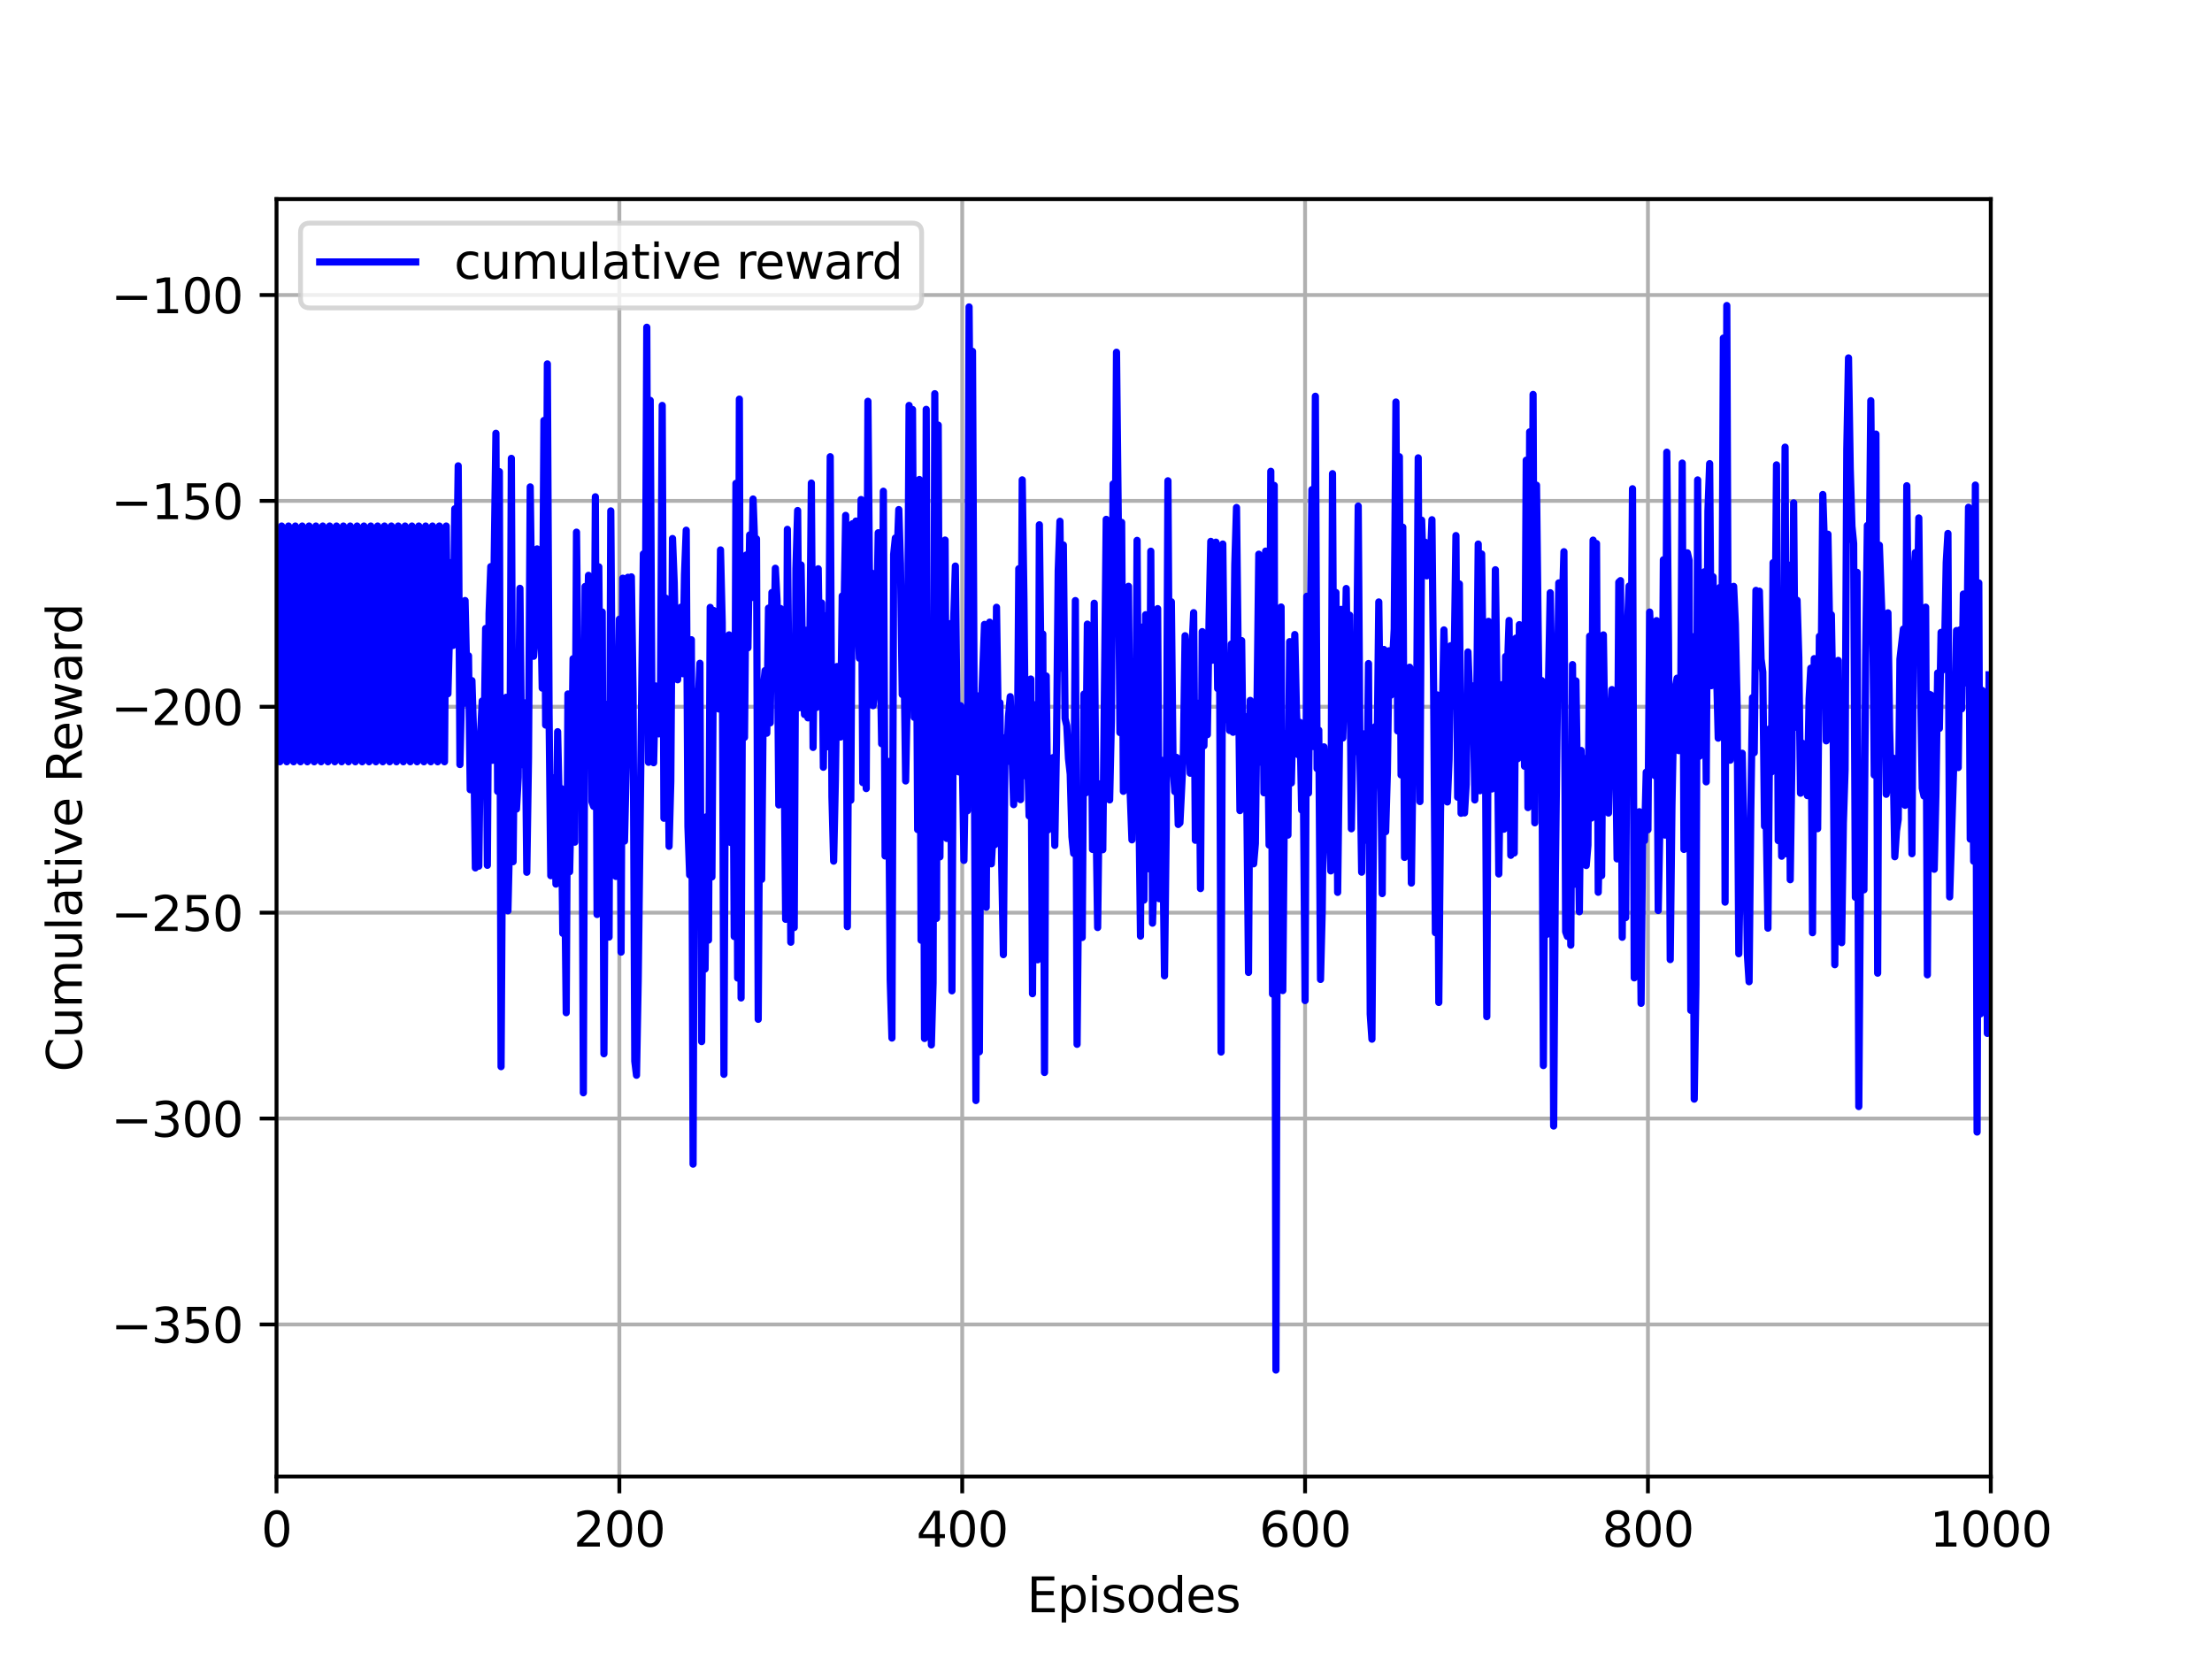 <?xml version="1.0" encoding="utf-8" standalone="no"?>
<!DOCTYPE svg PUBLIC "-//W3C//DTD SVG 1.1//EN"
  "http://www.w3.org/Graphics/SVG/1.1/DTD/svg11.dtd">
<svg height="345.6pt" version="1.1" viewBox="0 0 460.8 345.6" width="460.8pt" xmlns="http://www.w3.org/2000/svg" xmlns:xlink="http://www.w3.org/1999/xlink">
 <defs>
  <style type="text/css">*{stroke-linecap:butt;stroke-linejoin:round;}</style>
 </defs>
 <g id="figure_1">
  <g id="patch_1">
   <path d="M 0 345.6 
L 460.8 345.6 
L 460.8 0 
L 0 0 
z
" style="fill:#ffffff;"/>
  </g>
  <g id="axes_1">
   <g id="patch_2">
    <path d="M 57.6 307.584 
L 414.72 307.584 
L 414.72 41.472 
L 57.6 41.472 
z
" style="fill:#ffffff;"/>
   </g>
   <g id="matplotlib.axis_1">
    <g id="xtick_1">
     <g id="line2d_1">
      <path clip-path="url(#p84285ebdb0)" d="M 57.6 307.584 
L 57.6 41.472 
" style="fill:none;stroke:#b0b0b0;stroke-linecap:square;stroke-width:0.8;"/>
     </g>
     <g id="line2d_2">
      <defs>
       <path d="M 0 0 
L 0 3.5 
" id="m66064dd5fe" style="stroke:#000000;stroke-width:0.8;"/>
      </defs>
      <g>
       <use style="stroke:#000000;stroke-width:0.8;" x="57.6" xlink:href="#m66064dd5fe" y="307.584"/>
      </g>
     </g>
     <g id="text_1">
      <!-- 0 -->
      <g transform="translate(54.419 322.182)scale(0.1 -0.1)">
       <defs>
        <path d="M 2034 4250 
Q 1547 4250 1301 3770 
Q 1056 3291 1056 2328 
Q 1056 1369 1301 889 
Q 1547 409 2034 409 
Q 2525 409 2770 889 
Q 3016 1369 3016 2328 
Q 3016 3291 2770 3770 
Q 2525 4250 2034 4250 
z
M 2034 4750 
Q 2819 4750 3233 4129 
Q 3647 3509 3647 2328 
Q 3647 1150 3233 529 
Q 2819 -91 2034 -91 
Q 1250 -91 836 529 
Q 422 1150 422 2328 
Q 422 3509 836 4129 
Q 1250 4750 2034 4750 
z
" id="DejaVuSans-30" transform="scale(0.016)"/>
       </defs>
       <use xlink:href="#DejaVuSans-30"/>
      </g>
     </g>
    </g>
    <g id="xtick_2">
     <g id="line2d_3">
      <path clip-path="url(#p84285ebdb0)" d="M 129.024 307.584 
L 129.024 41.472 
" style="fill:none;stroke:#b0b0b0;stroke-linecap:square;stroke-width:0.8;"/>
     </g>
     <g id="line2d_4">
      <g>
       <use style="stroke:#000000;stroke-width:0.8;" x="129.024" xlink:href="#m66064dd5fe" y="307.584"/>
      </g>
     </g>
     <g id="text_2">
      <!-- 200 -->
      <g transform="translate(119.48 322.182)scale(0.1 -0.1)">
       <defs>
        <path d="M 1228 531 
L 3431 531 
L 3431 0 
L 469 0 
L 469 531 
Q 828 903 1448 1529 
Q 2069 2156 2228 2338 
Q 2531 2678 2651 2914 
Q 2772 3150 2772 3378 
Q 2772 3750 2511 3984 
Q 2250 4219 1831 4219 
Q 1534 4219 1204 4116 
Q 875 4013 500 3803 
L 500 4441 
Q 881 4594 1212 4672 
Q 1544 4750 1819 4750 
Q 2544 4750 2975 4387 
Q 3406 4025 3406 3419 
Q 3406 3131 3298 2873 
Q 3191 2616 2906 2266 
Q 2828 2175 2409 1742 
Q 1991 1309 1228 531 
z
" id="DejaVuSans-32" transform="scale(0.016)"/>
       </defs>
       <use xlink:href="#DejaVuSans-32"/>
       <use x="63.623" xlink:href="#DejaVuSans-30"/>
       <use x="127.246" xlink:href="#DejaVuSans-30"/>
      </g>
     </g>
    </g>
    <g id="xtick_3">
     <g id="line2d_5">
      <path clip-path="url(#p84285ebdb0)" d="M 200.448 307.584 
L 200.448 41.472 
" style="fill:none;stroke:#b0b0b0;stroke-linecap:square;stroke-width:0.8;"/>
     </g>
     <g id="line2d_6">
      <g>
       <use style="stroke:#000000;stroke-width:0.8;" x="200.448" xlink:href="#m66064dd5fe" y="307.584"/>
      </g>
     </g>
     <g id="text_3">
      <!-- 400 -->
      <g transform="translate(190.904 322.182)scale(0.1 -0.1)">
       <defs>
        <path d="M 2419 4116 
L 825 1625 
L 2419 1625 
L 2419 4116 
z
M 2253 4666 
L 3047 4666 
L 3047 1625 
L 3713 1625 
L 3713 1100 
L 3047 1100 
L 3047 0 
L 2419 0 
L 2419 1100 
L 313 1100 
L 313 1709 
L 2253 4666 
z
" id="DejaVuSans-34" transform="scale(0.016)"/>
       </defs>
       <use xlink:href="#DejaVuSans-34"/>
       <use x="63.623" xlink:href="#DejaVuSans-30"/>
       <use x="127.246" xlink:href="#DejaVuSans-30"/>
      </g>
     </g>
    </g>
    <g id="xtick_4">
     <g id="line2d_7">
      <path clip-path="url(#p84285ebdb0)" d="M 271.872 307.584 
L 271.872 41.472 
" style="fill:none;stroke:#b0b0b0;stroke-linecap:square;stroke-width:0.8;"/>
     </g>
     <g id="line2d_8">
      <g>
       <use style="stroke:#000000;stroke-width:0.8;" x="271.872" xlink:href="#m66064dd5fe" y="307.584"/>
      </g>
     </g>
     <g id="text_4">
      <!-- 600 -->
      <g transform="translate(262.328 322.182)scale(0.1 -0.1)">
       <defs>
        <path d="M 2113 2584 
Q 1688 2584 1439 2293 
Q 1191 2003 1191 1497 
Q 1191 994 1439 701 
Q 1688 409 2113 409 
Q 2538 409 2786 701 
Q 3034 994 3034 1497 
Q 3034 2003 2786 2293 
Q 2538 2584 2113 2584 
z
M 3366 4563 
L 3366 3988 
Q 3128 4100 2886 4159 
Q 2644 4219 2406 4219 
Q 1781 4219 1451 3797 
Q 1122 3375 1075 2522 
Q 1259 2794 1537 2939 
Q 1816 3084 2150 3084 
Q 2853 3084 3261 2657 
Q 3669 2231 3669 1497 
Q 3669 778 3244 343 
Q 2819 -91 2113 -91 
Q 1303 -91 875 529 
Q 447 1150 447 2328 
Q 447 3434 972 4092 
Q 1497 4750 2381 4750 
Q 2619 4750 2861 4703 
Q 3103 4656 3366 4563 
z
" id="DejaVuSans-36" transform="scale(0.016)"/>
       </defs>
       <use xlink:href="#DejaVuSans-36"/>
       <use x="63.623" xlink:href="#DejaVuSans-30"/>
       <use x="127.246" xlink:href="#DejaVuSans-30"/>
      </g>
     </g>
    </g>
    <g id="xtick_5">
     <g id="line2d_9">
      <path clip-path="url(#p84285ebdb0)" d="M 343.296 307.584 
L 343.296 41.472 
" style="fill:none;stroke:#b0b0b0;stroke-linecap:square;stroke-width:0.8;"/>
     </g>
     <g id="line2d_10">
      <g>
       <use style="stroke:#000000;stroke-width:0.8;" x="343.296" xlink:href="#m66064dd5fe" y="307.584"/>
      </g>
     </g>
     <g id="text_5">
      <!-- 800 -->
      <g transform="translate(333.752 322.182)scale(0.1 -0.1)">
       <defs>
        <path d="M 2034 2216 
Q 1584 2216 1326 1975 
Q 1069 1734 1069 1313 
Q 1069 891 1326 650 
Q 1584 409 2034 409 
Q 2484 409 2743 651 
Q 3003 894 3003 1313 
Q 3003 1734 2745 1975 
Q 2488 2216 2034 2216 
z
M 1403 2484 
Q 997 2584 770 2862 
Q 544 3141 544 3541 
Q 544 4100 942 4425 
Q 1341 4750 2034 4750 
Q 2731 4750 3128 4425 
Q 3525 4100 3525 3541 
Q 3525 3141 3298 2862 
Q 3072 2584 2669 2484 
Q 3125 2378 3379 2068 
Q 3634 1759 3634 1313 
Q 3634 634 3220 271 
Q 2806 -91 2034 -91 
Q 1263 -91 848 271 
Q 434 634 434 1313 
Q 434 1759 690 2068 
Q 947 2378 1403 2484 
z
M 1172 3481 
Q 1172 3119 1398 2916 
Q 1625 2713 2034 2713 
Q 2441 2713 2670 2916 
Q 2900 3119 2900 3481 
Q 2900 3844 2670 4047 
Q 2441 4250 2034 4250 
Q 1625 4250 1398 4047 
Q 1172 3844 1172 3481 
z
" id="DejaVuSans-38" transform="scale(0.016)"/>
       </defs>
       <use xlink:href="#DejaVuSans-38"/>
       <use x="63.623" xlink:href="#DejaVuSans-30"/>
       <use x="127.246" xlink:href="#DejaVuSans-30"/>
      </g>
     </g>
    </g>
    <g id="xtick_6">
     <g id="line2d_11">
      <path clip-path="url(#p84285ebdb0)" d="M 414.72 307.584 
L 414.72 41.472 
" style="fill:none;stroke:#b0b0b0;stroke-linecap:square;stroke-width:0.8;"/>
     </g>
     <g id="line2d_12">
      <g>
       <use style="stroke:#000000;stroke-width:0.8;" x="414.72" xlink:href="#m66064dd5fe" y="307.584"/>
      </g>
     </g>
     <g id="text_6">
      <!-- 1000 -->
      <g transform="translate(401.995 322.182)scale(0.1 -0.1)">
       <defs>
        <path d="M 794 531 
L 1825 531 
L 1825 4091 
L 703 3866 
L 703 4441 
L 1819 4666 
L 2450 4666 
L 2450 531 
L 3481 531 
L 3481 0 
L 794 0 
L 794 531 
z
" id="DejaVuSans-31" transform="scale(0.016)"/>
       </defs>
       <use xlink:href="#DejaVuSans-31"/>
       <use x="63.623" xlink:href="#DejaVuSans-30"/>
       <use x="127.246" xlink:href="#DejaVuSans-30"/>
       <use x="190.869" xlink:href="#DejaVuSans-30"/>
      </g>
     </g>
    </g>
    <g id="text_7">
     <!-- Episodes -->
     <g transform="translate(213.918 335.861)scale(0.1 -0.1)">
      <defs>
       <path d="M 628 4666 
L 3578 4666 
L 3578 4134 
L 1259 4134 
L 1259 2753 
L 3481 2753 
L 3481 2222 
L 1259 2222 
L 1259 531 
L 3634 531 
L 3634 0 
L 628 0 
L 628 4666 
z
" id="DejaVuSans-45" transform="scale(0.016)"/>
       <path d="M 1159 525 
L 1159 -1331 
L 581 -1331 
L 581 3500 
L 1159 3500 
L 1159 2969 
Q 1341 3281 1617 3432 
Q 1894 3584 2278 3584 
Q 2916 3584 3314 3078 
Q 3713 2572 3713 1747 
Q 3713 922 3314 415 
Q 2916 -91 2278 -91 
Q 1894 -91 1617 61 
Q 1341 213 1159 525 
z
M 3116 1747 
Q 3116 2381 2855 2742 
Q 2594 3103 2138 3103 
Q 1681 3103 1420 2742 
Q 1159 2381 1159 1747 
Q 1159 1113 1420 752 
Q 1681 391 2138 391 
Q 2594 391 2855 752 
Q 3116 1113 3116 1747 
z
" id="DejaVuSans-70" transform="scale(0.016)"/>
       <path d="M 603 3500 
L 1178 3500 
L 1178 0 
L 603 0 
L 603 3500 
z
M 603 4863 
L 1178 4863 
L 1178 4134 
L 603 4134 
L 603 4863 
z
" id="DejaVuSans-69" transform="scale(0.016)"/>
       <path d="M 2834 3397 
L 2834 2853 
Q 2591 2978 2328 3040 
Q 2066 3103 1784 3103 
Q 1356 3103 1142 2972 
Q 928 2841 928 2578 
Q 928 2378 1081 2264 
Q 1234 2150 1697 2047 
L 1894 2003 
Q 2506 1872 2764 1633 
Q 3022 1394 3022 966 
Q 3022 478 2636 193 
Q 2250 -91 1575 -91 
Q 1294 -91 989 -36 
Q 684 19 347 128 
L 347 722 
Q 666 556 975 473 
Q 1284 391 1588 391 
Q 1994 391 2212 530 
Q 2431 669 2431 922 
Q 2431 1156 2273 1281 
Q 2116 1406 1581 1522 
L 1381 1569 
Q 847 1681 609 1914 
Q 372 2147 372 2553 
Q 372 3047 722 3315 
Q 1072 3584 1716 3584 
Q 2034 3584 2315 3537 
Q 2597 3491 2834 3397 
z
" id="DejaVuSans-73" transform="scale(0.016)"/>
       <path d="M 1959 3097 
Q 1497 3097 1228 2736 
Q 959 2375 959 1747 
Q 959 1119 1226 758 
Q 1494 397 1959 397 
Q 2419 397 2687 759 
Q 2956 1122 2956 1747 
Q 2956 2369 2687 2733 
Q 2419 3097 1959 3097 
z
M 1959 3584 
Q 2709 3584 3137 3096 
Q 3566 2609 3566 1747 
Q 3566 888 3137 398 
Q 2709 -91 1959 -91 
Q 1206 -91 779 398 
Q 353 888 353 1747 
Q 353 2609 779 3096 
Q 1206 3584 1959 3584 
z
" id="DejaVuSans-6f" transform="scale(0.016)"/>
       <path d="M 2906 2969 
L 2906 4863 
L 3481 4863 
L 3481 0 
L 2906 0 
L 2906 525 
Q 2725 213 2448 61 
Q 2172 -91 1784 -91 
Q 1150 -91 751 415 
Q 353 922 353 1747 
Q 353 2572 751 3078 
Q 1150 3584 1784 3584 
Q 2172 3584 2448 3432 
Q 2725 3281 2906 2969 
z
M 947 1747 
Q 947 1113 1208 752 
Q 1469 391 1925 391 
Q 2381 391 2643 752 
Q 2906 1113 2906 1747 
Q 2906 2381 2643 2742 
Q 2381 3103 1925 3103 
Q 1469 3103 1208 2742 
Q 947 2381 947 1747 
z
" id="DejaVuSans-64" transform="scale(0.016)"/>
       <path d="M 3597 1894 
L 3597 1613 
L 953 1613 
Q 991 1019 1311 708 
Q 1631 397 2203 397 
Q 2534 397 2845 478 
Q 3156 559 3463 722 
L 3463 178 
Q 3153 47 2828 -22 
Q 2503 -91 2169 -91 
Q 1331 -91 842 396 
Q 353 884 353 1716 
Q 353 2575 817 3079 
Q 1281 3584 2069 3584 
Q 2775 3584 3186 3129 
Q 3597 2675 3597 1894 
z
M 3022 2063 
Q 3016 2534 2758 2815 
Q 2500 3097 2075 3097 
Q 1594 3097 1305 2825 
Q 1016 2553 972 2059 
L 3022 2063 
z
" id="DejaVuSans-65" transform="scale(0.016)"/>
      </defs>
      <use xlink:href="#DejaVuSans-45"/>
      <use x="63.184" xlink:href="#DejaVuSans-70"/>
      <use x="126.66" xlink:href="#DejaVuSans-69"/>
      <use x="154.443" xlink:href="#DejaVuSans-73"/>
      <use x="206.543" xlink:href="#DejaVuSans-6f"/>
      <use x="267.725" xlink:href="#DejaVuSans-64"/>
      <use x="331.201" xlink:href="#DejaVuSans-65"/>
      <use x="392.725" xlink:href="#DejaVuSans-73"/>
     </g>
    </g>
   </g>
   <g id="matplotlib.axis_2">
    <g id="ytick_1">
     <g id="line2d_13">
      <path clip-path="url(#p84285ebdb0)" d="M 57.6 275.905 
L 414.72 275.905 
" style="fill:none;stroke:#b0b0b0;stroke-linecap:square;stroke-width:0.8;"/>
     </g>
     <g id="line2d_14">
      <defs>
       <path d="M 0 0 
L -3.5 0 
" id="m0792a0fee2" style="stroke:#000000;stroke-width:0.8;"/>
      </defs>
      <g>
       <use style="stroke:#000000;stroke-width:0.8;" x="57.6" xlink:href="#m0792a0fee2" y="275.905"/>
      </g>
     </g>
     <g id="text_8">
      <!-- −350 -->
      <g transform="translate(23.133 279.704)scale(0.1 -0.1)">
       <defs>
        <path d="M 678 2272 
L 4684 2272 
L 4684 1741 
L 678 1741 
L 678 2272 
z
" id="DejaVuSans-2212" transform="scale(0.016)"/>
        <path d="M 2597 2516 
Q 3050 2419 3304 2112 
Q 3559 1806 3559 1356 
Q 3559 666 3084 287 
Q 2609 -91 1734 -91 
Q 1441 -91 1130 -33 
Q 819 25 488 141 
L 488 750 
Q 750 597 1062 519 
Q 1375 441 1716 441 
Q 2309 441 2620 675 
Q 2931 909 2931 1356 
Q 2931 1769 2642 2001 
Q 2353 2234 1838 2234 
L 1294 2234 
L 1294 2753 
L 1863 2753 
Q 2328 2753 2575 2939 
Q 2822 3125 2822 3475 
Q 2822 3834 2567 4026 
Q 2313 4219 1838 4219 
Q 1578 4219 1281 4162 
Q 984 4106 628 3988 
L 628 4550 
Q 988 4650 1302 4700 
Q 1616 4750 1894 4750 
Q 2613 4750 3031 4423 
Q 3450 4097 3450 3541 
Q 3450 3153 3228 2886 
Q 3006 2619 2597 2516 
z
" id="DejaVuSans-33" transform="scale(0.016)"/>
        <path d="M 691 4666 
L 3169 4666 
L 3169 4134 
L 1269 4134 
L 1269 2991 
Q 1406 3038 1543 3061 
Q 1681 3084 1819 3084 
Q 2600 3084 3056 2656 
Q 3513 2228 3513 1497 
Q 3513 744 3044 326 
Q 2575 -91 1722 -91 
Q 1428 -91 1123 -41 
Q 819 9 494 109 
L 494 744 
Q 775 591 1075 516 
Q 1375 441 1709 441 
Q 2250 441 2565 725 
Q 2881 1009 2881 1497 
Q 2881 1984 2565 2268 
Q 2250 2553 1709 2553 
Q 1456 2553 1204 2497 
Q 953 2441 691 2322 
L 691 4666 
z
" id="DejaVuSans-35" transform="scale(0.016)"/>
       </defs>
       <use xlink:href="#DejaVuSans-2212"/>
       <use x="83.789" xlink:href="#DejaVuSans-33"/>
       <use x="147.412" xlink:href="#DejaVuSans-35"/>
       <use x="211.035" xlink:href="#DejaVuSans-30"/>
      </g>
     </g>
    </g>
    <g id="ytick_2">
     <g id="line2d_15">
      <path clip-path="url(#p84285ebdb0)" d="M 57.6 233.015 
L 414.72 233.015 
" style="fill:none;stroke:#b0b0b0;stroke-linecap:square;stroke-width:0.8;"/>
     </g>
     <g id="line2d_16">
      <g>
       <use style="stroke:#000000;stroke-width:0.8;" x="57.6" xlink:href="#m0792a0fee2" y="233.015"/>
      </g>
     </g>
     <g id="text_9">
      <!-- −300 -->
      <g transform="translate(23.133 236.814)scale(0.1 -0.1)">
       <use xlink:href="#DejaVuSans-2212"/>
       <use x="83.789" xlink:href="#DejaVuSans-33"/>
       <use x="147.412" xlink:href="#DejaVuSans-30"/>
       <use x="211.035" xlink:href="#DejaVuSans-30"/>
      </g>
     </g>
    </g>
    <g id="ytick_3">
     <g id="line2d_17">
      <path clip-path="url(#p84285ebdb0)" d="M 57.6 190.125 
L 414.72 190.125 
" style="fill:none;stroke:#b0b0b0;stroke-linecap:square;stroke-width:0.8;"/>
     </g>
     <g id="line2d_18">
      <g>
       <use style="stroke:#000000;stroke-width:0.8;" x="57.6" xlink:href="#m0792a0fee2" y="190.125"/>
      </g>
     </g>
     <g id="text_10">
      <!-- −250 -->
      <g transform="translate(23.133 193.925)scale(0.1 -0.1)">
       <use xlink:href="#DejaVuSans-2212"/>
       <use x="83.789" xlink:href="#DejaVuSans-32"/>
       <use x="147.412" xlink:href="#DejaVuSans-35"/>
       <use x="211.035" xlink:href="#DejaVuSans-30"/>
      </g>
     </g>
    </g>
    <g id="ytick_4">
     <g id="line2d_19">
      <path clip-path="url(#p84285ebdb0)" d="M 57.6 147.236 
L 414.72 147.236 
" style="fill:none;stroke:#b0b0b0;stroke-linecap:square;stroke-width:0.8;"/>
     </g>
     <g id="line2d_20">
      <g>
       <use style="stroke:#000000;stroke-width:0.8;" x="57.6" xlink:href="#m0792a0fee2" y="147.236"/>
      </g>
     </g>
     <g id="text_11">
      <!-- −200 -->
      <g transform="translate(23.133 151.035)scale(0.1 -0.1)">
       <use xlink:href="#DejaVuSans-2212"/>
       <use x="83.789" xlink:href="#DejaVuSans-32"/>
       <use x="147.412" xlink:href="#DejaVuSans-30"/>
       <use x="211.035" xlink:href="#DejaVuSans-30"/>
      </g>
     </g>
    </g>
    <g id="ytick_5">
     <g id="line2d_21">
      <path clip-path="url(#p84285ebdb0)" d="M 57.6 104.346 
L 414.72 104.346 
" style="fill:none;stroke:#b0b0b0;stroke-linecap:square;stroke-width:0.8;"/>
     </g>
     <g id="line2d_22">
      <g>
       <use style="stroke:#000000;stroke-width:0.8;" x="57.6" xlink:href="#m0792a0fee2" y="104.346"/>
      </g>
     </g>
     <g id="text_12">
      <!-- −150 -->
      <g transform="translate(23.133 108.145)scale(0.1 -0.1)">
       <use xlink:href="#DejaVuSans-2212"/>
       <use x="83.789" xlink:href="#DejaVuSans-31"/>
       <use x="147.412" xlink:href="#DejaVuSans-35"/>
       <use x="211.035" xlink:href="#DejaVuSans-30"/>
      </g>
     </g>
    </g>
    <g id="ytick_6">
     <g id="line2d_23">
      <path clip-path="url(#p84285ebdb0)" d="M 57.6 61.456 
L 414.72 61.456 
" style="fill:none;stroke:#b0b0b0;stroke-linecap:square;stroke-width:0.8;"/>
     </g>
     <g id="line2d_24">
      <g>
       <use style="stroke:#000000;stroke-width:0.8;" x="57.6" xlink:href="#m0792a0fee2" y="61.456"/>
      </g>
     </g>
     <g id="text_13">
      <!-- −100 -->
      <g transform="translate(23.133 65.255)scale(0.1 -0.1)">
       <use xlink:href="#DejaVuSans-2212"/>
       <use x="83.789" xlink:href="#DejaVuSans-31"/>
       <use x="147.412" xlink:href="#DejaVuSans-30"/>
       <use x="211.035" xlink:href="#DejaVuSans-30"/>
      </g>
     </g>
    </g>
    <g id="text_14">
     <!-- Cumulative Reward -->
     <g transform="translate(17.053 223.276)rotate(-90)scale(0.1 -0.1)">
      <defs>
       <path d="M 4122 4306 
L 4122 3641 
Q 3803 3938 3442 4084 
Q 3081 4231 2675 4231 
Q 1875 4231 1450 3742 
Q 1025 3253 1025 2328 
Q 1025 1406 1450 917 
Q 1875 428 2675 428 
Q 3081 428 3442 575 
Q 3803 722 4122 1019 
L 4122 359 
Q 3791 134 3420 21 
Q 3050 -91 2638 -91 
Q 1578 -91 968 557 
Q 359 1206 359 2328 
Q 359 3453 968 4101 
Q 1578 4750 2638 4750 
Q 3056 4750 3426 4639 
Q 3797 4528 4122 4306 
z
" id="DejaVuSans-43" transform="scale(0.016)"/>
       <path d="M 544 1381 
L 544 3500 
L 1119 3500 
L 1119 1403 
Q 1119 906 1312 657 
Q 1506 409 1894 409 
Q 2359 409 2629 706 
Q 2900 1003 2900 1516 
L 2900 3500 
L 3475 3500 
L 3475 0 
L 2900 0 
L 2900 538 
Q 2691 219 2414 64 
Q 2138 -91 1772 -91 
Q 1169 -91 856 284 
Q 544 659 544 1381 
z
M 1991 3584 
L 1991 3584 
z
" id="DejaVuSans-75" transform="scale(0.016)"/>
       <path d="M 3328 2828 
Q 3544 3216 3844 3400 
Q 4144 3584 4550 3584 
Q 5097 3584 5394 3201 
Q 5691 2819 5691 2113 
L 5691 0 
L 5113 0 
L 5113 2094 
Q 5113 2597 4934 2840 
Q 4756 3084 4391 3084 
Q 3944 3084 3684 2787 
Q 3425 2491 3425 1978 
L 3425 0 
L 2847 0 
L 2847 2094 
Q 2847 2600 2669 2842 
Q 2491 3084 2119 3084 
Q 1678 3084 1418 2786 
Q 1159 2488 1159 1978 
L 1159 0 
L 581 0 
L 581 3500 
L 1159 3500 
L 1159 2956 
Q 1356 3278 1631 3431 
Q 1906 3584 2284 3584 
Q 2666 3584 2933 3390 
Q 3200 3197 3328 2828 
z
" id="DejaVuSans-6d" transform="scale(0.016)"/>
       <path d="M 603 4863 
L 1178 4863 
L 1178 0 
L 603 0 
L 603 4863 
z
" id="DejaVuSans-6c" transform="scale(0.016)"/>
       <path d="M 2194 1759 
Q 1497 1759 1228 1600 
Q 959 1441 959 1056 
Q 959 750 1161 570 
Q 1363 391 1709 391 
Q 2188 391 2477 730 
Q 2766 1069 2766 1631 
L 2766 1759 
L 2194 1759 
z
M 3341 1997 
L 3341 0 
L 2766 0 
L 2766 531 
Q 2569 213 2275 61 
Q 1981 -91 1556 -91 
Q 1019 -91 701 211 
Q 384 513 384 1019 
Q 384 1609 779 1909 
Q 1175 2209 1959 2209 
L 2766 2209 
L 2766 2266 
Q 2766 2663 2505 2880 
Q 2244 3097 1772 3097 
Q 1472 3097 1187 3025 
Q 903 2953 641 2809 
L 641 3341 
Q 956 3463 1253 3523 
Q 1550 3584 1831 3584 
Q 2591 3584 2966 3190 
Q 3341 2797 3341 1997 
z
" id="DejaVuSans-61" transform="scale(0.016)"/>
       <path d="M 1172 4494 
L 1172 3500 
L 2356 3500 
L 2356 3053 
L 1172 3053 
L 1172 1153 
Q 1172 725 1289 603 
Q 1406 481 1766 481 
L 2356 481 
L 2356 0 
L 1766 0 
Q 1100 0 847 248 
Q 594 497 594 1153 
L 594 3053 
L 172 3053 
L 172 3500 
L 594 3500 
L 594 4494 
L 1172 4494 
z
" id="DejaVuSans-74" transform="scale(0.016)"/>
       <path d="M 191 3500 
L 800 3500 
L 1894 563 
L 2988 3500 
L 3597 3500 
L 2284 0 
L 1503 0 
L 191 3500 
z
" id="DejaVuSans-76" transform="scale(0.016)"/>
       <path id="DejaVuSans-20" transform="scale(0.016)"/>
       <path d="M 2841 2188 
Q 3044 2119 3236 1894 
Q 3428 1669 3622 1275 
L 4263 0 
L 3584 0 
L 2988 1197 
Q 2756 1666 2539 1819 
Q 2322 1972 1947 1972 
L 1259 1972 
L 1259 0 
L 628 0 
L 628 4666 
L 2053 4666 
Q 2853 4666 3247 4331 
Q 3641 3997 3641 3322 
Q 3641 2881 3436 2590 
Q 3231 2300 2841 2188 
z
M 1259 4147 
L 1259 2491 
L 2053 2491 
Q 2509 2491 2742 2702 
Q 2975 2913 2975 3322 
Q 2975 3731 2742 3939 
Q 2509 4147 2053 4147 
L 1259 4147 
z
" id="DejaVuSans-52" transform="scale(0.016)"/>
       <path d="M 269 3500 
L 844 3500 
L 1563 769 
L 2278 3500 
L 2956 3500 
L 3675 769 
L 4391 3500 
L 4966 3500 
L 4050 0 
L 3372 0 
L 2619 2869 
L 1863 0 
L 1184 0 
L 269 3500 
z
" id="DejaVuSans-77" transform="scale(0.016)"/>
       <path d="M 2631 2963 
Q 2534 3019 2420 3045 
Q 2306 3072 2169 3072 
Q 1681 3072 1420 2755 
Q 1159 2438 1159 1844 
L 1159 0 
L 581 0 
L 581 3500 
L 1159 3500 
L 1159 2956 
Q 1341 3275 1631 3429 
Q 1922 3584 2338 3584 
Q 2397 3584 2469 3576 
Q 2541 3569 2628 3553 
L 2631 2963 
z
" id="DejaVuSans-72" transform="scale(0.016)"/>
      </defs>
      <use xlink:href="#DejaVuSans-43"/>
      <use x="69.824" xlink:href="#DejaVuSans-75"/>
      <use x="133.203" xlink:href="#DejaVuSans-6d"/>
      <use x="230.615" xlink:href="#DejaVuSans-75"/>
      <use x="293.994" xlink:href="#DejaVuSans-6c"/>
      <use x="321.777" xlink:href="#DejaVuSans-61"/>
      <use x="383.057" xlink:href="#DejaVuSans-74"/>
      <use x="422.266" xlink:href="#DejaVuSans-69"/>
      <use x="450.049" xlink:href="#DejaVuSans-76"/>
      <use x="509.229" xlink:href="#DejaVuSans-65"/>
      <use x="570.752" xlink:href="#DejaVuSans-20"/>
      <use x="602.539" xlink:href="#DejaVuSans-52"/>
      <use x="667.521" xlink:href="#DejaVuSans-65"/>
      <use x="729.045" xlink:href="#DejaVuSans-77"/>
      <use x="810.832" xlink:href="#DejaVuSans-61"/>
      <use x="872.111" xlink:href="#DejaVuSans-72"/>
      <use x="911.475" xlink:href="#DejaVuSans-64"/>
     </g>
    </g>
   </g>
   <g id="line2d_25">
    <path clip-path="url(#p84285ebdb0)" d="M 57.6 133.008 
L 57.957 150.838 
L 58.314 158.685 
L 58.671 109.582 
L 59.386 150.838 
L 59.743 158.685 
L 60.1 109.582 
L 60.814 150.838 
L 61.171 158.685 
L 61.528 109.582 
L 62.243 150.838 
L 62.6 158.685 
L 62.957 109.582 
L 63.671 150.838 
L 64.028 158.685 
L 64.385 109.582 
L 65.1 150.838 
L 65.457 158.685 
L 65.814 109.582 
L 66.528 150.838 
L 66.885 158.685 
L 67.242 109.582 
L 67.956 150.838 
L 68.314 158.685 
L 68.671 109.582 
L 69.385 150.838 
L 69.742 158.685 
L 70.099 109.582 
L 70.813 150.838 
L 71.171 158.685 
L 71.528 109.582 
L 72.242 150.838 
L 72.599 158.685 
L 72.956 109.582 
L 73.67 150.838 
L 74.028 158.685 
L 74.385 109.582 
L 75.099 150.838 
L 75.456 158.685 
L 75.813 109.582 
L 76.527 150.838 
L 76.884 158.685 
L 77.242 109.582 
L 77.956 150.838 
L 78.313 158.685 
L 78.67 109.582 
L 79.384 150.838 
L 79.741 158.685 
L 80.099 109.582 
L 80.813 150.838 
L 81.17 158.685 
L 81.527 109.582 
L 82.241 150.838 
L 82.598 158.685 
L 82.956 109.582 
L 83.67 150.838 
L 84.027 158.685 
L 84.384 109.582 
L 85.098 150.838 
L 85.455 158.685 
L 85.812 109.582 
L 86.527 150.838 
L 86.884 158.685 
L 87.241 109.582 
L 87.955 150.838 
L 88.312 158.685 
L 88.669 109.582 
L 89.384 150.838 
L 89.741 158.685 
L 90.098 109.582 
L 90.812 150.838 
L 91.169 158.685 
L 91.526 109.582 
L 92.241 150.838 
L 92.598 158.685 
L 92.955 109.582 
L 93.312 144.525 
L 94.026 117.177 
L 94.383 134.458 
L 94.74 105.989 
L 95.098 122.405 
L 95.455 97.041 
L 95.812 159.271 
L 96.169 143.318 
L 96.526 146.574 
L 96.883 125.102 
L 97.24 141.006 
L 97.597 136.605 
L 97.955 164.511 
L 98.312 141.784 
L 98.669 153.215 
L 99.026 180.8 
L 99.383 167.408 
L 99.74 180.441 
L 100.097 153.213 
L 100.454 146.025 
L 100.812 156.389 
L 101.169 130.919 
L 101.526 180.259 
L 101.883 127.832 
L 102.24 118.033 
L 102.597 158.385 
L 102.954 116.249 
L 103.311 90.262 
L 103.668 164.861 
L 104.026 98.25 
L 104.383 222.202 
L 104.74 163.955 
L 105.097 150.324 
L 105.454 145.263 
L 105.811 189.732 
L 106.168 174.156 
L 106.525 95.483 
L 106.883 179.507 
L 107.24 145.974 
L 107.597 168.54 
L 107.954 161.965 
L 108.311 122.562 
L 108.668 159.291 
L 109.025 155.681 
L 109.382 146.419 
L 109.74 181.711 
L 110.097 157.913 
L 110.454 101.43 
L 110.811 129.73 
L 111.168 136.709 
L 111.525 132.255 
L 111.882 114.351 
L 112.239 133.629 
L 112.596 123.802 
L 112.954 143.348 
L 113.311 87.589 
L 113.668 151.046 
L 114.025 75.807 
L 114.382 148.716 
L 114.739 182.42 
L 115.096 163.551 
L 115.453 162.004 
L 115.811 184.173 
L 116.168 152.427 
L 116.525 168.749 
L 116.882 164.237 
L 117.239 194.43 
L 117.596 178.155 
L 117.953 210.967 
L 118.31 144.565 
L 118.668 181.598 
L 119.025 164.892 
L 119.382 137.222 
L 119.739 175.438 
L 120.096 110.855 
L 120.453 143.224 
L 120.81 158.902 
L 121.167 142.341 
L 121.524 227.647 
L 121.882 122.173 
L 122.239 134.752 
L 122.596 119.859 
L 122.953 122.893 
L 123.31 167.022 
L 123.667 167.985 
L 124.024 103.491 
L 124.381 190.505 
L 124.739 118.079 
L 125.096 158.78 
L 125.453 127.486 
L 125.81 219.518 
L 126.167 162.026 
L 126.524 146.702 
L 126.881 195.21 
L 127.238 106.428 
L 127.596 154.645 
L 127.953 160.901 
L 128.31 182.578 
L 129.024 128.985 
L 129.381 198.345 
L 129.738 120.454 
L 130.095 175.219 
L 130.452 159.926 
L 130.81 120.258 
L 131.167 156.636 
L 131.524 120.17 
L 131.881 144.478 
L 132.238 221.064 
L 132.595 223.994 
L 132.952 204.095 
L 134.024 115.388 
L 134.381 143.55 
L 134.738 68.174 
L 135.095 158.804 
L 135.452 83.401 
L 135.809 147.345 
L 136.166 158.886 
L 136.524 142.89 
L 137.238 152.877 
L 137.595 143.879 
L 137.952 84.458 
L 138.309 170.456 
L 138.666 124.596 
L 139.023 138.474 
L 139.38 176.302 
L 139.738 162.81 
L 140.095 112.183 
L 140.452 121.397 
L 140.809 139.628 
L 141.166 141.613 
L 141.523 127.511 
L 141.88 126.472 
L 142.237 140.345 
L 142.595 119.69 
L 142.952 110.45 
L 143.309 172.164 
L 143.666 182.279 
L 144.023 133.266 
L 144.38 242.511 
L 144.737 144.055 
L 145.094 170.936 
L 145.452 146.243 
L 145.809 138.171 
L 146.166 216.985 
L 146.523 174.933 
L 146.88 201.863 
L 147.237 170.109 
L 147.594 195.843 
L 147.951 126.531 
L 148.308 182.682 
L 148.666 127.184 
L 149.023 138.789 
L 149.38 146.681 
L 149.737 147.694 
L 150.094 114.556 
L 150.451 129.667 
L 150.808 223.799 
L 151.165 141.151 
L 151.523 167.859 
L 151.88 132.256 
L 152.237 175.518 
L 152.594 135.496 
L 152.951 195.098 
L 153.308 100.696 
L 153.665 203.748 
L 154.022 83.144 
L 154.38 207.889 
L 154.737 125.964 
L 155.094 153.611 
L 155.451 115.619 
L 155.808 134.959 
L 156.165 111.436 
L 156.522 124.511 
L 156.879 103.953 
L 157.236 113.874 
L 157.594 112.246 
L 157.951 212.342 
L 158.308 155.11 
L 158.665 183.195 
L 159.022 143.424 
L 159.379 139.684 
L 159.736 152.741 
L 160.093 126.684 
L 160.451 150.586 
L 160.808 123.424 
L 161.165 137.031 
L 161.522 118.376 
L 161.879 125.171 
L 162.236 167.686 
L 162.593 126.76 
L 162.95 160.874 
L 163.308 152.459 
L 163.665 191.507 
L 164.022 110.27 
L 164.379 145.904 
L 164.736 196.282 
L 165.093 135.84 
L 165.45 193.226 
L 165.807 118.472 
L 166.164 106.349 
L 166.522 147.437 
L 166.879 117.686 
L 167.236 141.162 
L 167.593 148.851 
L 167.95 131.29 
L 168.307 149.543 
L 168.664 138.379 
L 169.021 100.628 
L 169.379 155.702 
L 169.736 123.93 
L 170.093 147.384 
L 170.45 118.489 
L 170.807 144.116 
L 171.164 125.606 
L 171.521 159.834 
L 171.878 128.265 
L 172.236 155.578 
L 172.593 147.155 
L 172.95 95.141 
L 173.307 165.977 
L 173.664 179.391 
L 174.021 162.646 
L 174.378 138.85 
L 174.735 144.122 
L 175.092 153.54 
L 175.45 124.142 
L 175.807 128.806 
L 176.164 107.364 
L 176.521 193.036 
L 176.878 131.234 
L 177.235 166.707 
L 177.592 109.098 
L 177.949 131.682 
L 178.307 108.55 
L 178.664 126.936 
L 179.021 137.12 
L 179.378 104.065 
L 179.735 163.038 
L 180.092 113.206 
L 180.449 164.276 
L 180.806 83.596 
L 181.164 124.9 
L 181.521 119.323 
L 181.878 147.005 
L 182.235 143.395 
L 182.592 132.876 
L 182.949 110.98 
L 183.663 154.944 
L 184.02 102.334 
L 184.378 178.315 
L 184.735 176.802 
L 185.092 158.617 
L 185.449 204.117 
L 185.806 216.244 
L 186.163 115.491 
L 186.52 112.073 
L 186.877 115.776 
L 187.235 106.152 
L 187.592 117.474 
L 187.949 144.687 
L 188.306 135.553 
L 188.663 162.686 
L 189.02 143.761 
L 189.377 84.459 
L 189.734 144.736 
L 190.092 85.301 
L 190.449 149.439 
L 190.806 109.112 
L 191.163 172.82 
L 191.52 99.891 
L 191.877 195.864 
L 192.234 105.527 
L 192.591 216.333 
L 192.948 85.274 
L 193.306 188.746 
L 193.663 169.885 
L 194.02 217.675 
L 194.377 204.742 
L 194.734 82.014 
L 195.091 191.319 
L 195.448 88.558 
L 195.805 178.497 
L 196.163 130.567 
L 196.52 164.339 
L 196.877 112.504 
L 197.234 174.664 
L 197.591 135.377 
L 197.948 129.922 
L 198.305 206.404 
L 198.662 129.376 
L 199.02 117.919 
L 199.377 150.753 
L 199.734 160.799 
L 200.091 147.002 
L 200.448 157.102 
L 200.805 179.236 
L 201.162 156.119 
L 201.519 168.915 
L 201.876 63.938 
L 202.234 108.252 
L 202.591 73.189 
L 203.305 229.257 
L 203.662 144.969 
L 204.019 219.113 
L 204.376 149.116 
L 205.091 130.074 
L 205.448 188.994 
L 205.805 132.105 
L 206.162 129.609 
L 206.519 179.953 
L 206.876 173.342 
L 207.233 175.977 
L 207.59 126.509 
L 207.948 150.506 
L 208.305 146.384 
L 208.662 179.41 
L 209.019 198.867 
L 209.376 153.678 
L 209.733 158.693 
L 210.09 149.248 
L 210.447 145.125 
L 211.162 167.62 
L 211.519 155.777 
L 211.876 165.748 
L 212.233 118.473 
L 212.59 166.581 
L 212.947 99.964 
L 213.304 124.689 
L 213.661 161.627 
L 214.019 154.821 
L 214.376 169.971 
L 214.733 141.457 
L 215.09 207.011 
L 215.447 146.802 
L 215.804 184.693 
L 216.161 199.943 
L 216.518 109.318 
L 216.876 141.184 
L 217.233 132.067 
L 217.59 223.417 
L 217.947 140.82 
L 218.304 172.899 
L 218.661 166.231 
L 219.018 163.566 
L 219.375 157.819 
L 219.732 176.114 
L 220.09 154.783 
L 220.447 118.894 
L 220.804 108.589 
L 221.161 139.196 
L 221.518 113.527 
L 221.875 149.674 
L 222.232 151.2 
L 222.589 158.042 
L 222.947 161.278 
L 223.304 174.306 
L 223.661 177.792 
L 224.018 125.112 
L 224.375 217.548 
L 224.732 180.057 
L 225.089 178.253 
L 225.446 195.292 
L 225.804 144.594 
L 226.161 165.19 
L 226.518 130.015 
L 226.875 145.202 
L 227.232 130.888 
L 227.589 176.948 
L 227.946 125.666 
L 228.303 169.359 
L 228.66 193.223 
L 229.018 163.3 
L 229.375 167.882 
L 229.732 177.011 
L 230.446 108.19 
L 230.803 131.166 
L 231.16 166.64 
L 231.517 150.364 
L 231.875 100.814 
L 232.232 130.279 
L 232.589 73.378 
L 232.946 107.015 
L 233.303 152.612 
L 233.66 108.817 
L 234.017 164.847 
L 234.374 135.289 
L 234.732 146.563 
L 235.089 122.138 
L 235.446 165.468 
L 235.803 174.955 
L 236.16 144.666 
L 236.517 167.353 
L 236.874 112.57 
L 237.231 166.316 
L 237.588 195.014 
L 237.946 130.627 
L 238.303 187.51 
L 238.66 128.055 
L 239.017 136.833 
L 239.374 181 
L 239.731 114.827 
L 240.088 192.314 
L 240.445 180.541 
L 240.803 159.735 
L 241.16 126.79 
L 241.517 187.227 
L 241.874 158.327 
L 242.231 175.298 
L 242.588 203.289 
L 242.945 172.558 
L 243.302 100.161 
L 243.66 157.632 
L 244.017 125.362 
L 244.374 159.861 
L 244.731 164.912 
L 245.088 157.78 
L 245.445 171.753 
L 245.802 171.417 
L 246.516 156.876 
L 246.874 132.433 
L 247.231 142.939 
L 247.588 140.831 
L 247.945 161.077 
L 248.302 135.296 
L 248.659 127.628 
L 249.016 175.044 
L 249.373 153.097 
L 249.731 146.486 
L 250.088 185.109 
L 250.445 131.579 
L 250.802 155.36 
L 251.159 137.649 
L 251.516 153.046 
L 251.873 129.059 
L 252.23 112.777 
L 252.588 137.532 
L 252.945 120.378 
L 253.302 112.946 
L 253.659 143.442 
L 254.016 124.185 
L 254.373 219.164 
L 254.73 113.333 
L 255.087 145.919 
L 255.444 149.895 
L 255.802 138.332 
L 256.159 152.183 
L 256.516 134.153 
L 256.873 152.552 
L 257.23 117.675 
L 257.587 105.727 
L 258.301 168.865 
L 258.659 133.447 
L 259.016 162.695 
L 259.373 149.249 
L 259.73 166.555 
L 260.087 202.577 
L 260.444 145.905 
L 260.801 146.671 
L 261.158 179.953 
L 261.516 175.728 
L 262.23 115.449 
L 262.587 158.768 
L 262.944 121.947 
L 263.301 165.149 
L 263.658 114.803 
L 264.372 176.044 
L 264.73 98.177 
L 265.087 207.078 
L 265.444 101.122 
L 265.801 285.408 
L 266.158 157.164 
L 266.515 134.016 
L 266.872 126.449 
L 267.229 206.354 
L 267.587 164.251 
L 267.944 152.796 
L 268.301 173.968 
L 268.658 133.662 
L 269.015 163.104 
L 269.729 132.187 
L 270.086 148.512 
L 270.444 157.227 
L 270.801 150.477 
L 271.158 168.75 
L 271.515 163.247 
L 271.872 208.436 
L 272.229 124.218 
L 272.586 165.211 
L 273.3 101.995 
L 273.658 155.523 
L 274.015 82.55 
L 274.372 160.124 
L 274.729 152.103 
L 275.086 204.039 
L 275.443 189.677 
L 275.8 155.581 
L 276.157 160.679 
L 276.515 173.903 
L 276.872 172.726 
L 277.229 181.427 
L 277.586 98.674 
L 277.943 171.736 
L 278.3 123.424 
L 278.657 185.897 
L 279.372 126.949 
L 279.729 153.737 
L 280.086 142.161 
L 280.443 122.597 
L 280.8 148.724 
L 281.157 128.15 
L 281.514 172.649 
L 281.871 150.649 
L 282.228 156.636 
L 282.586 142.081 
L 282.943 105.42 
L 283.3 157.586 
L 283.657 181.693 
L 284.014 152.877 
L 284.371 175.037 
L 284.728 168.984 
L 285.085 138.23 
L 285.443 211.249 
L 285.8 216.48 
L 286.157 165.122 
L 286.514 151.348 
L 286.871 157.545 
L 287.228 125.396 
L 287.942 186.154 
L 288.3 135.298 
L 288.657 173.255 
L 289.014 160.985 
L 289.371 135.572 
L 289.728 144.827 
L 290.442 131.036 
L 290.799 83.75 
L 291.156 152.266 
L 291.514 95.144 
L 291.871 161.439 
L 292.228 109.815 
L 292.585 178.614 
L 292.942 139.32 
L 293.299 176.255 
L 293.656 138.993 
L 294.013 183.961 
L 294.371 156.668 
L 294.728 139.519 
L 295.085 152.981 
L 295.442 95.38 
L 295.799 166.979 
L 296.156 108.355 
L 296.513 119.832 
L 296.87 112.941 
L 297.228 119.961 
L 297.585 116.199 
L 297.942 117.705 
L 298.299 108.269 
L 298.656 144.458 
L 299.013 194.294 
L 299.37 144.758 
L 299.727 208.831 
L 300.084 169.254 
L 300.799 131.22 
L 301.156 143.231 
L 301.513 167.063 
L 301.87 158.139 
L 302.227 134.505 
L 302.584 147.102 
L 302.941 137.327 
L 303.299 111.566 
L 303.656 166.076 
L 304.013 121.636 
L 304.37 169.423 
L 304.727 167.64 
L 305.084 169.349 
L 305.441 163.368 
L 305.798 135.816 
L 306.513 154.019 
L 306.87 142.885 
L 307.227 166.642 
L 307.584 151.359 
L 307.941 113.337 
L 308.298 164.724 
L 308.655 115.407 
L 309.012 143.9 
L 309.37 136.499 
L 309.727 211.786 
L 310.084 129.44 
L 310.441 152.652 
L 310.798 164.359 
L 311.155 161.634 
L 311.512 118.69 
L 311.869 144.387 
L 312.227 182.064 
L 312.584 157.071 
L 312.941 142.61 
L 313.298 172.732 
L 313.655 136.742 
L 314.012 139.746 
L 314.369 129.256 
L 314.726 178.177 
L 315.084 142.458 
L 315.441 177.698 
L 315.798 132.93 
L 316.155 158.067 
L 316.512 130.122 
L 316.869 157.049 
L 317.226 134.665 
L 317.583 159.621 
L 317.94 95.867 
L 318.298 168.233 
L 318.655 89.97 
L 319.012 155.366 
L 319.369 82.166 
L 319.726 171.407 
L 320.083 101.07 
L 320.797 163.319 
L 321.155 141.761 
L 321.512 221.977 
L 321.869 162.88 
L 322.226 194.659 
L 322.583 141.994 
L 322.94 123.479 
L 323.297 142.312 
L 323.654 234.57 
L 324.012 182.325 
L 324.726 121.428 
L 325.083 133.753 
L 325.44 126.781 
L 325.797 114.93 
L 326.154 194.097 
L 326.511 195.073 
L 326.868 162.002 
L 327.226 196.889 
L 327.583 138.449 
L 327.94 184.213 
L 328.297 141.842 
L 329.011 189.935 
L 329.368 156.331 
L 329.725 169.382 
L 330.083 158.033 
L 330.44 180.301 
L 330.797 176.061 
L 331.154 132.519 
L 331.511 170.419 
L 331.868 112.519 
L 332.225 143.516 
L 332.582 113.222 
L 332.94 185.875 
L 333.297 170.809 
L 333.654 182.413 
L 334.011 132.26 
L 334.368 156.722 
L 334.725 155.002 
L 335.082 169.373 
L 335.439 150.896 
L 335.796 143.654 
L 336.154 152.173 
L 336.511 151.36 
L 336.868 178.924 
L 337.225 121.285 
L 337.582 120.955 
L 337.939 195.25 
L 338.296 145.793 
L 338.653 191.158 
L 339.011 130.927 
L 339.368 122.09 
L 339.725 145.318 
L 340.082 101.817 
L 340.439 203.706 
L 340.796 171.952 
L 341.153 174.173 
L 341.51 169.097 
L 341.868 209.015 
L 342.225 169.33 
L 342.582 175.118 
L 342.939 160.855 
L 343.296 172.856 
L 343.653 127.502 
L 344.01 135.798 
L 344.367 146.842 
L 344.724 161.589 
L 345.082 129.287 
L 345.439 189.67 
L 345.796 171.343 
L 346.153 168.921 
L 346.51 116.612 
L 346.867 173.962 
L 347.224 94.199 
L 347.581 133.717 
L 347.939 199.903 
L 348.296 168.021 
L 348.653 149.287 
L 349.01 143.216 
L 349.367 141.284 
L 349.724 156.372 
L 350.081 153.256 
L 350.438 96.467 
L 350.796 176.949 
L 351.153 165.34 
L 351.51 115.164 
L 351.867 116.712 
L 352.224 210.477 
L 352.581 132.622 
L 352.938 228.97 
L 353.295 205.192 
L 353.652 99.976 
L 354.01 157.543 
L 354.367 142.745 
L 354.724 150.8 
L 355.081 119.102 
L 355.438 162.875 
L 355.795 106.459 
L 356.152 96.579 
L 356.509 142.841 
L 356.867 120.149 
L 357.224 138.922 
L 357.581 139.417 
L 357.938 153.774 
L 358.295 122.361 
L 358.652 145.079 
L 359.009 70.427 
L 359.366 187.932 
L 359.724 63.648 
L 360.081 155.811 
L 360.438 158.365 
L 361.152 122.149 
L 361.509 130.018 
L 361.866 146.709 
L 362.223 198.683 
L 362.938 156.917 
L 363.295 174.814 
L 363.652 174.28 
L 364.009 198.827 
L 364.366 204.51 
L 364.723 168.949 
L 365.08 145.331 
L 365.437 156.798 
L 365.795 122.989 
L 366.152 133.054 
L 366.509 123.152 
L 366.866 137.284 
L 367.223 139.999 
L 367.58 172.115 
L 367.937 170.88 
L 368.294 193.353 
L 368.652 151.806 
L 369.009 160.838 
L 369.366 117.216 
L 369.723 140.173 
L 370.08 96.842 
L 370.437 175.112 
L 370.794 147.32 
L 371.151 178.368 
L 371.508 155.875 
L 371.866 93.147 
L 372.223 177.871 
L 372.58 117.717 
L 372.937 183.263 
L 373.294 157.918 
L 373.651 104.755 
L 374.008 151.502 
L 374.365 125.04 
L 374.723 136.956 
L 375.08 165.242 
L 375.437 154.799 
L 376.151 162.742 
L 376.508 165.736 
L 376.865 145.584 
L 377.222 139.194 
L 377.58 194.307 
L 377.937 137.205 
L 378.651 172.624 
L 379.008 132.548 
L 379.365 141.249 
L 379.722 103.014 
L 380.079 114.036 
L 380.436 154.335 
L 380.794 111.285 
L 381.151 131.241 
L 381.508 128.058 
L 381.865 149.455 
L 382.222 200.963 
L 382.579 152.583 
L 382.936 137.573 
L 383.293 192.173 
L 383.651 196.382 
L 384.008 171.481 
L 384.365 160.319 
L 384.722 93.55 
L 385.079 74.562 
L 385.436 97.529 
L 385.793 109.601 
L 386.15 113.238 
L 386.508 186.932 
L 386.865 119.225 
L 387.222 230.51 
L 387.579 180.876 
L 387.936 173.309 
L 388.293 185.37 
L 388.65 136.838 
L 389.007 109.457 
L 389.364 121.697 
L 389.722 83.474 
L 390.436 161.46 
L 390.793 90.429 
L 391.15 202.73 
L 391.507 113.575 
L 392.221 133.027 
L 392.579 138.708 
L 392.936 165.464 
L 393.293 127.668 
L 393.65 151.927 
L 394.007 164.608 
L 394.364 157.917 
L 394.721 178.472 
L 395.078 173.094 
L 395.436 170.695 
L 395.793 137.326 
L 396.507 131.045 
L 396.864 167.763 
L 397.221 101.188 
L 397.578 135.531 
L 397.935 148.14 
L 398.292 177.847 
L 398.65 120.354 
L 399.007 115.115 
L 399.364 131.502 
L 399.721 107.899 
L 400.078 142.648 
L 400.435 164.191 
L 400.792 165.827 
L 401.149 126.482 
L 401.507 203.076 
L 401.864 144.622 
L 402.221 144.769 
L 402.935 181.08 
L 403.292 165.345 
L 403.649 140.191 
L 404.006 151.746 
L 404.364 131.731 
L 404.721 139.556 
L 405.078 135.791 
L 405.435 117.175 
L 405.792 111.124 
L 406.149 186.849 
L 407.22 152.085 
L 407.578 131.35 
L 407.935 159.899 
L 408.292 131.21 
L 408.649 147.683 
L 409.006 123.749 
L 409.363 142.273 
L 409.72 137.37 
L 410.077 105.671 
L 410.435 174.803 
L 410.792 140.009 
L 411.149 179.413 
L 411.506 101.05 
L 411.863 235.826 
L 412.22 121.428 
L 412.577 211.203 
L 412.934 143.818 
L 413.292 172.49 
L 413.649 152.517 
L 414.006 215.276 
L 414.363 140.582 
L 414.363 140.582 
" style="fill:none;stroke:#0000ff;stroke-linecap:square;stroke-width:1.5;"/>
   </g>
   <g id="patch_3">
    <path d="M 57.6 307.584 
L 57.6 41.472 
" style="fill:none;stroke:#000000;stroke-linecap:square;stroke-linejoin:miter;stroke-width:0.8;"/>
   </g>
   <g id="patch_4">
    <path d="M 414.72 307.584 
L 414.72 41.472 
" style="fill:none;stroke:#000000;stroke-linecap:square;stroke-linejoin:miter;stroke-width:0.8;"/>
   </g>
   <g id="patch_5">
    <path d="M 57.6 307.584 
L 414.72 307.584 
" style="fill:none;stroke:#000000;stroke-linecap:square;stroke-linejoin:miter;stroke-width:0.8;"/>
   </g>
   <g id="patch_6">
    <path d="M 57.6 41.472 
L 414.72 41.472 
" style="fill:none;stroke:#000000;stroke-linecap:square;stroke-linejoin:miter;stroke-width:0.8;"/>
   </g>
   <g id="legend_1">
    <g id="patch_7">
     <path d="M 64.6 64.15 
L 189.998 64.15 
Q 191.998 64.15 191.998 62.15 
L 191.998 48.472 
Q 191.998 46.472 189.998 46.472 
L 64.6 46.472 
Q 62.6 46.472 62.6 48.472 
L 62.6 62.15 
Q 62.6 64.15 64.6 64.15 
z
" style="fill:#ffffff;opacity:0.8;stroke:#cccccc;stroke-linejoin:miter;"/>
    </g>
    <g id="line2d_26">
     <path d="M 66.6 54.57 
L 86.6 54.57 
" style="fill:none;stroke:#0000ff;stroke-linecap:square;stroke-width:1.5;"/>
    </g>
    <g id="line2d_27"/>
    <g id="text_15">
     <!-- cumulative reward -->
     <g transform="translate(94.6 58.07)scale(0.1 -0.1)">
      <defs>
       <path d="M 3122 3366 
L 3122 2828 
Q 2878 2963 2633 3030 
Q 2388 3097 2138 3097 
Q 1578 3097 1268 2742 
Q 959 2388 959 1747 
Q 959 1106 1268 751 
Q 1578 397 2138 397 
Q 2388 397 2633 464 
Q 2878 531 3122 666 
L 3122 134 
Q 2881 22 2623 -34 
Q 2366 -91 2075 -91 
Q 1284 -91 818 406 
Q 353 903 353 1747 
Q 353 2603 823 3093 
Q 1294 3584 2113 3584 
Q 2378 3584 2631 3529 
Q 2884 3475 3122 3366 
z
" id="DejaVuSans-63" transform="scale(0.016)"/>
      </defs>
      <use xlink:href="#DejaVuSans-63"/>
      <use x="54.98" xlink:href="#DejaVuSans-75"/>
      <use x="118.359" xlink:href="#DejaVuSans-6d"/>
      <use x="215.771" xlink:href="#DejaVuSans-75"/>
      <use x="279.15" xlink:href="#DejaVuSans-6c"/>
      <use x="306.934" xlink:href="#DejaVuSans-61"/>
      <use x="368.213" xlink:href="#DejaVuSans-74"/>
      <use x="407.422" xlink:href="#DejaVuSans-69"/>
      <use x="435.205" xlink:href="#DejaVuSans-76"/>
      <use x="494.385" xlink:href="#DejaVuSans-65"/>
      <use x="555.908" xlink:href="#DejaVuSans-20"/>
      <use x="587.695" xlink:href="#DejaVuSans-72"/>
      <use x="626.559" xlink:href="#DejaVuSans-65"/>
      <use x="688.082" xlink:href="#DejaVuSans-77"/>
      <use x="769.869" xlink:href="#DejaVuSans-61"/>
      <use x="831.148" xlink:href="#DejaVuSans-72"/>
      <use x="870.512" xlink:href="#DejaVuSans-64"/>
     </g>
    </g>
   </g>
  </g>
 </g>
 <defs>
  <clipPath id="p84285ebdb0">
   <rect height="266.112" width="357.12" x="57.6" y="41.472"/>
  </clipPath>
 </defs>
</svg>
